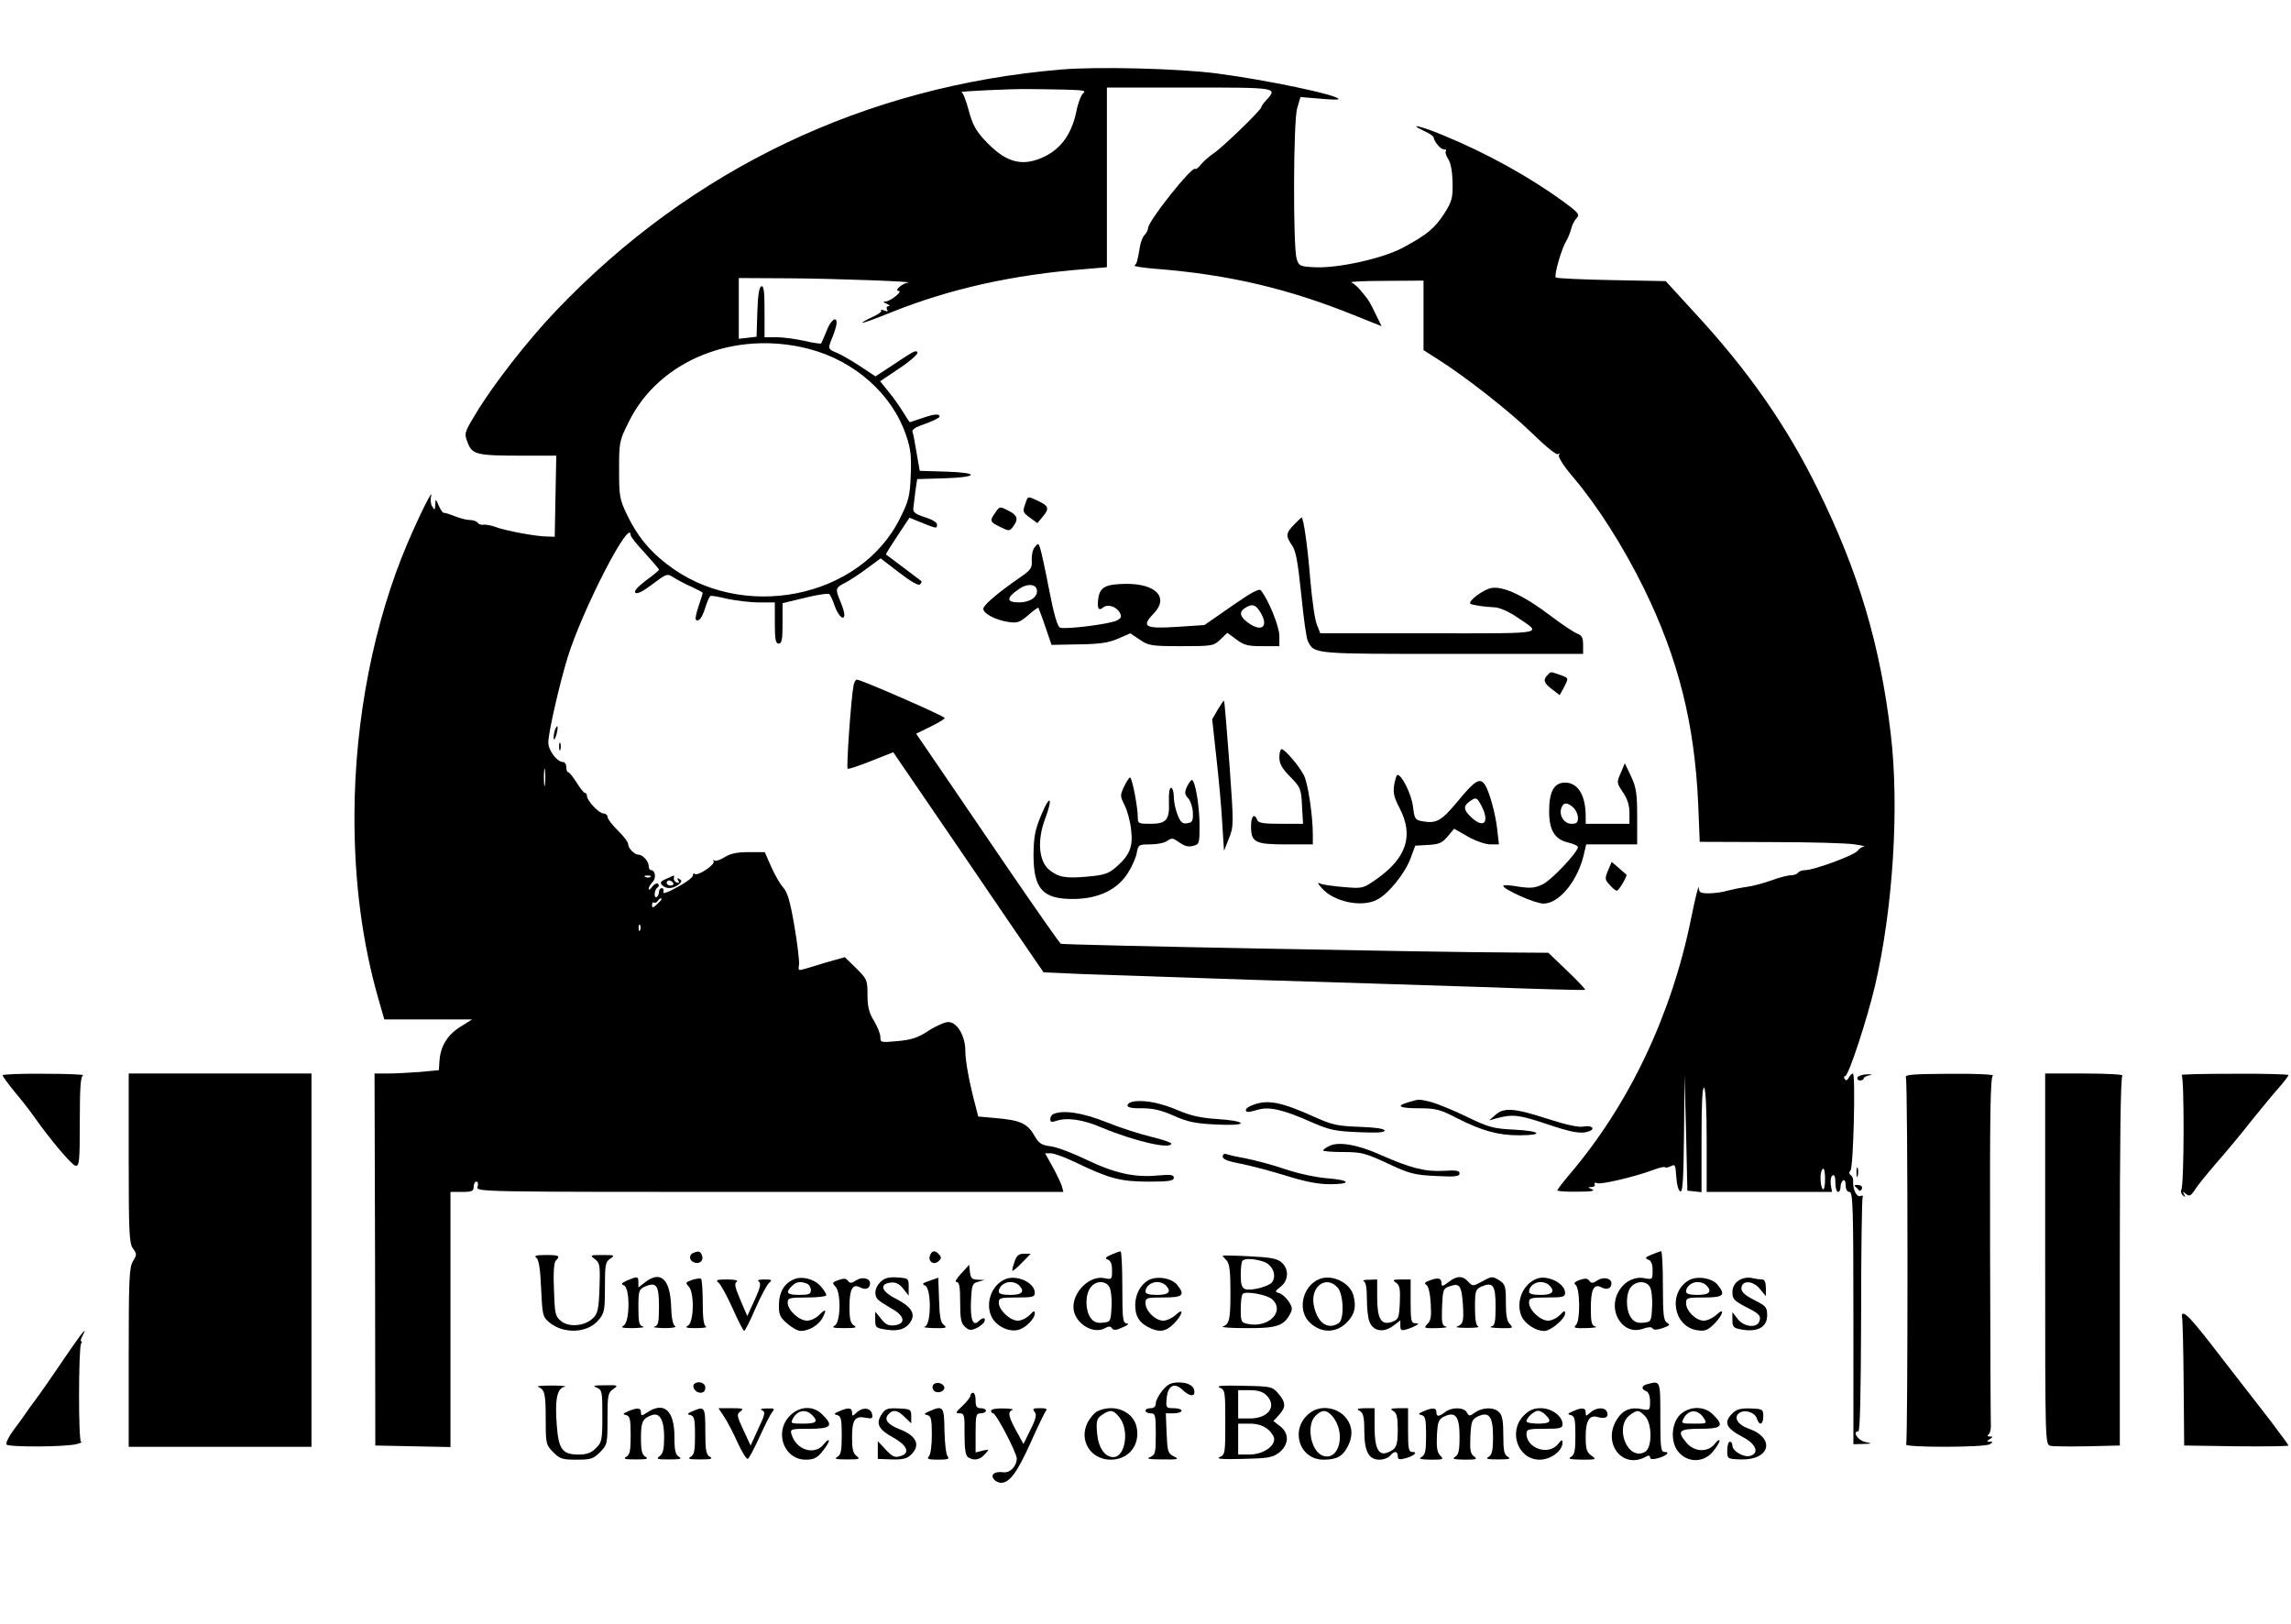 <?xml version="1.0" standalone="no"?>
<!DOCTYPE svg PUBLIC "-//W3C//DTD SVG 20010904//EN"
 "http://www.w3.org/TR/2001/REC-SVG-20010904/DTD/svg10.dtd">
<svg version="1.0" xmlns="http://www.w3.org/2000/svg"
 width="890pt" height="631pt" viewBox="0 0 890 631"
 preserveAspectRatio="xMidYMid meet">

<g transform="translate(0,631) scale(0.1,-0.1)"
fill="#000000" stroke="none">
<path d="M4123 6040 c-762 -64 -1437 -386 -1962 -936 -110 -115 -246 -289
-314 -403 -44 -73 -44 -74 -30 -111 18 -46 34 -50 216 -50 l128 0 -3 -157 -3
-158 -30 1 c-42 0 -164 23 -200 37 -16 6 -37 10 -47 9 -9 -2 -19 2 -23 8 -3 5
-17 10 -29 10 -13 0 -40 7 -60 15 -20 8 -39 14 -42 13 -3 -2 -12 11 -19 27
-13 29 -13 29 -14 5 -1 -22 -3 -23 -12 -7 -6 9 -8 27 -4 40 8 33 -41 -65 -91
-181 -131 -306 -206 -687 -207 -1057 -1 -262 31 -501 95 -722 l21 -73 170 0
171 0 -48 -30 c-50 -32 -76 -77 -79 -135 l-2 -32 -74 -7 c-41 -3 -97 -6 -125
-6 l-51 0 2 -723 1 -722 146 -3 146 -3 0 496 0 495 45 0 c38 0 45 3 45 20 0
11 5 20 11 20 6 0 8 -9 4 -20 -6 -20 -2 -20 1135 -20 l1141 0 -6 23 c-4 12
-20 46 -36 75 l-29 52 23 0 c12 0 56 -16 97 -36 129 -62 173 -74 282 -74 79 0
98 3 98 15 0 12 -12 13 -62 9 -89 -9 -169 9 -277 61 -52 25 -114 49 -138 52
-38 5 -47 11 -66 44 -26 45 -55 58 -150 66 l-67 6 -9 36 c-26 97 -41 180 -41
220 0 57 -32 111 -66 111 -13 0 -48 -15 -77 -34 -41 -27 -66 -35 -119 -40 -66
-6 -68 -6 -68 16 0 13 -12 41 -25 63 -19 31 -25 54 -25 100 0 59 -2 62 -44
104 l-44 43 -74 -21 c-40 -12 -81 -25 -91 -27 -14 -5 -17 -1 -13 18 2 13 -6
81 -18 151 -16 94 -27 132 -43 149 -12 13 -33 49 -47 81 l-25 57 -63 0 c-45 0
-71 -6 -92 -19 -17 -11 -35 -17 -40 -14 -6 3 -8 3 -4 -2 10 -11 -59 -58 -72
-50 -6 4 -9 1 -8 -5 2 -6 -25 -27 -59 -45 -39 -22 -60 -29 -56 -20 3 8 0 15
-6 15 -6 0 -11 -6 -11 -14 0 -8 -4 -17 -8 -20 -13 -8 -11 28 2 36 6 4 7 11 2
15 -4 4 -14 -1 -22 -11 -8 -11 -14 -15 -14 -9 0 7 7 18 15 27 15 14 11 46 -6
46 -5 0 -9 7 -9 16 0 18 -23 44 -40 44 -15 0 -40 25 -40 42 0 7 -18 31 -40 52
-22 22 -40 45 -40 53 0 7 -7 13 -15 13 -18 0 -64 49 -65 68 0 6 -3 12 -8 12
-4 0 -18 18 -32 40 -14 22 -28 40 -32 40 -5 0 -8 9 -8 20 0 11 -6 20 -13 20
-23 0 -57 45 -57 76 0 37 42 222 75 330 57 185 245 550 245 475 0 -6 25 -37
55 -69 30 -33 55 -62 55 -65 0 -3 -23 -22 -51 -42 -32 -25 -47 -41 -41 -47 7
-7 30 5 67 33 56 42 57 42 83 25 15 -9 46 -26 70 -36 23 -11 42 -21 42 -23 0
-2 -7 -25 -16 -51 -9 -26 -14 -50 -11 -53 11 -10 24 6 37 47 7 23 16 43 20 45
3 2 32 -3 65 -11 33 -7 88 -14 123 -14 l62 0 0 -80 c0 -64 3 -80 15 -80 12 0
15 15 15 78 l0 79 87 21 c48 12 91 18 95 14 4 -4 14 -25 21 -47 14 -39 37 -59
37 -32 0 8 -7 31 -15 50 -21 50 -20 54 18 73 17 9 56 34 85 56 l53 39 72 -55
c45 -35 75 -52 81 -46 5 5 8 11 5 13 -6 5 -133 100 -137 103 -2 1 18 33 44 72
l47 71 49 -20 c58 -23 58 -23 58 -6 0 8 -21 20 -47 28 -38 12 -47 20 -45 35 1
10 5 40 8 66 l7 47 103 3 c136 4 142 22 8 26 l-101 3 -12 68 c-6 38 -13 75
-16 83 -4 9 11 19 50 32 30 11 55 23 55 28 0 12 -22 10 -70 -7 -23 -8 -44 -15
-45 -15 -2 0 -13 17 -26 38 -12 20 -37 56 -56 79 l-34 42 76 51 c42 28 73 56
69 61 -6 10 -9 9 -111 -59 l-52 -34 -59 39 c-32 21 -73 45 -90 52 -37 15 -37
16 -17 64 8 20 15 44 15 53 0 29 -25 8 -40 -34 -9 -22 -18 -43 -20 -46 -3 -2
-32 2 -65 10 -33 7 -81 14 -107 14 l-48 0 0 101 c0 76 -3 100 -12 97 -9 -3
-14 -35 -16 -100 l-3 -96 -34 -4 -35 -4 0 118 0 118 193 -1 c179 -1 504 -13
464 -17 -22 -2 -55 -32 -36 -32 18 0 -31 -40 -50 -41 -12 0 -11 -3 4 -9 11 -5
14 -9 7 -9 -7 -1 -10 -6 -6 -13 5 -8 2 -9 -12 -4 -10 4 -15 4 -11 0 4 -4 -11
-15 -33 -25 -22 -10 -40 -20 -40 -23 0 -2 49 15 110 40 229 92 474 147 758
169 l82 7 0 349 0 349 320 0 c342 0 344 0 300 -48 -11 -12 -20 -24 -20 -28 0
-11 -153 -159 -186 -180 -16 -11 -37 -29 -48 -42 -10 -13 -20 -21 -23 -18 -12
12 -183 -203 -183 -230 0 -7 -6 -19 -13 -26 -8 -7 -16 -29 -19 -48 -9 -54 -12
-65 -21 -71 -5 -3 31 -9 80 -13 286 -22 523 -78 785 -185 l95 -38 -24 49 c-13
28 -28 55 -34 61 -5 7 -17 21 -27 33 -9 11 -24 23 -32 27 -8 3 51 6 133 6
l147 1 0 -135 0 -135 58 -37 c110 -70 278 -202 365 -287 50 -49 93 -84 99 -80
7 4 8 3 4 -4 -4 -7 19 -43 54 -84 96 -113 195 -269 276 -433 134 -274 197
-526 211 -837 l6 -148 276 -1 c152 0 299 -4 326 -9 28 -4 44 -8 36 -9 -8 0
-19 -8 -25 -16 -12 -17 -169 -75 -203 -75 -12 0 -25 -5 -28 -10 -3 -5 -16 -10
-28 -10 -12 0 -47 -9 -76 -20 -30 -11 -73 -22 -95 -25 -23 -3 -57 -10 -76 -15
-19 -6 -52 -10 -72 -10 -32 0 -38 3 -39 23 0 12 -14 -43 -30 -123 -76 -374
-241 -721 -471 -991 -26 -31 -48 -59 -48 -63 0 -3 35 -6 78 -5 52 0 71 3 57 9
-18 8 -18 9 -2 9 10 1 15 5 12 11 -3 6 1 7 10 4 16 -6 150 26 219 52 21 8 41
13 44 10 2 -3 13 -1 23 4 16 9 18 5 21 -42 2 -30 8 -53 16 -56 9 -3 12 47 14
225 l2 228 6 -225 5 -225 28 -3 27 -3 0 206 c0 135 3 204 10 200 6 -4 10 -83
10 -206 l0 -199 243 0 244 0 -5 29 c-2 16 1 32 7 35 7 5 11 -5 11 -28 0 -20 5
-36 10 -36 6 0 10 9 10 19 0 11 5 23 10 26 6 4 10 -5 10 -19 0 -16 6 -26 15
-26 13 0 15 -61 15 -490 l0 -490 38 1 c36 1 36 2 7 8 -28 6 -50 41 -26 41 7 0
10 146 11 451 0 248 3 455 6 460 3 5 -1 6 -9 3 -15 -5 -30 27 -28 58 1 9 -3
19 -9 23 -7 5 -8 11 -1 19 11 13 20 376 9 376 -4 0 -11 -7 -16 -16 -6 -11 -11
-13 -16 -5 -4 6 -3 11 2 11 13 0 85 220 116 351 70 301 95 695 61 979 -41 346
-125 628 -282 947 -121 248 -274 467 -485 694 l-107 117 -210 4 c-115 2 -213
7 -217 10 -8 8 22 112 41 143 7 11 15 32 19 47 3 15 13 33 21 41 13 14 7 21
-53 65 -129 94 -296 187 -464 256 -88 37 -143 49 -77 18 20 -9 37 -20 38 -25
3 -18 27 -47 40 -47 8 0 11 -3 8 -7 -4 -3 0 -17 9 -31 10 -15 16 -48 17 -92 1
-60 -3 -73 -32 -119 -38 -58 -66 -82 -161 -133 -78 -42 -254 -81 -344 -76 -57
3 -60 5 -69 33 -14 48 -13 532 2 584 l13 44 74 -6 c41 -4 74 -5 74 -2 0 16
-282 75 -475 100 -147 19 -464 27 -602 15z m11 -78 c74 -2 87 -4 74 -14 -8 -7
-21 -40 -27 -73 -19 -90 -64 -149 -136 -179 -81 -34 -143 -14 -222 72 -33 36
-46 61 -60 114 -10 37 -22 69 -28 70 -16 3 193 13 255 12 30 0 95 -1 144 -2z
m-993 -1007 c179 -46 325 -176 379 -336 18 -52 21 -81 18 -155 -3 -81 -8 -100
-41 -166 -155 -315 -618 -406 -908 -178 -70 54 -114 110 -153 190 -29 61 -31
72 -31 176 0 107 1 112 38 186 117 238 411 357 698 283z m-1024 -1692 c-2 -16
-4 -3 -4 27 0 30 2 43 4 28 2 -16 2 -40 0 -55z m410 -359 c-3 -3 -12 -4 -19
-1 -8 3 -5 6 6 6 11 1 17 -2 13 -5z m43 -87 c0 -2 -8 -11 -18 -20 -15 -14 -19
-15 -19 -2 0 8 4 12 8 9 4 -2 10 0 14 6 6 10 15 14 15 7z m-83 -119 c-3 -8 -6
-5 -6 6 -1 11 2 17 5 13 3 -3 4 -12 1 -19z m4603 -968 c0 -22 -3 -40 -7 -40
-9 0 -14 49 -8 68 8 24 15 12 15 -28z"/>
<path d="M3982 4350 c-10 -27 -8 -31 19 -51 l29 -21 20 24 c27 32 25 42 -15
61 -45 21 -41 22 -53 -13z"/>
<path d="M3866 4318 c-22 -31 -21 -36 20 -55 34 -17 36 -17 50 2 21 28 17 43
-16 60 -37 19 -36 19 -54 -7z"/>
<path d="M5027 4272 c-32 -33 -33 -44 -8 -80 15 -21 23 -64 36 -191 9 -91 20
-172 26 -182 26 -50 18 -49 561 -49 l508 0 0 35 c0 28 -5 37 -23 44 -13 5 -57
34 -98 65 -107 82 -189 120 -235 112 -32 -6 -92 -51 -82 -61 5 -5 58 -13 94
-14 19 -1 54 -16 85 -37 102 -69 128 -64 -339 -64 l-423 0 -13 33 c-8 17 -19
97 -26 177 -10 125 -26 240 -34 240 -1 0 -14 -13 -29 -28z"/>
<path d="M4020 4185 c-8 -9 -13 -32 -12 -51 2 -30 -3 -38 -44 -66 -91 -63
-144 -109 -144 -123 0 -18 46 -43 97 -51 35 -5 44 -2 77 26 20 18 38 31 40 29
1 -2 14 -35 27 -74 l24 -70 105 2 c81 1 116 6 153 22 l48 21 37 -25 c34 -23
45 -25 161 -25 121 0 126 1 152 26 l27 26 35 -26 c29 -22 44 -26 100 -26 l67
0 0 40 c0 36 -42 140 -72 177 -7 8 -38 -9 -114 -62 l-105 -73 -106 -7 c-125
-8 -141 0 -91 52 60 62 9 116 -108 115 -78 -1 -100 -12 -107 -54 -6 -40 0 -53
18 -38 18 15 52 4 65 -20 8 -15 6 -21 -11 -30 -25 -14 -200 -36 -221 -28 -10
4 -24 51 -43 150 -15 78 -31 151 -35 161 -6 17 -7 18 -20 2z m8 -166 c5 -27
-26 -49 -69 -49 -51 0 -51 18 1 53 30 21 64 19 68 -4z m865 -82 c38 -58 12
-86 -43 -47 -34 24 -38 44 -12 59 26 16 38 13 55 -12z"/>
<path d="M6012 3688 c-19 -19 -14 -32 18 -56 l29 -22 16 29 c20 39 20 37 -16
50 -38 13 -33 13 -47 -1z"/>
<path d="M3316 3648 c-9 -42 -29 -319 -23 -324 2 -3 43 11 91 30 l86 34 257
-376 c141 -207 272 -400 292 -428 l35 -51 160 -7 c89 -3 382 -13 651 -22 270
-8 670 -21 890 -28 220 -8 401 -13 403 -11 2 2 -29 35 -70 74 l-73 70 -140 1
c-303 1 -1746 29 -1754 34 -5 3 -96 133 -202 288 -106 156 -230 338 -276 405
l-84 123 55 27 c31 15 56 30 56 34 0 7 -325 149 -341 149 -5 0 -11 -10 -13
-22z"/>
<path d="M4731 3554 l-22 -38 16 -146 c9 -80 20 -196 23 -256 l7 -109 19 48
c19 47 19 54 2 290 -10 133 -19 243 -21 245 -1 2 -12 -14 -24 -34z"/>
<path d="M2156 3475 c-3 -9 -6 -24 -5 -33 0 -9 5 -4 10 12 9 32 6 48 -5 21z"/>
<path d="M2172 3410 c0 -14 2 -19 5 -12 2 6 2 18 0 25 -3 6 -5 1 -5 -13z"/>
<path d="M4970 3368 c0 -24 10 -43 42 -75 40 -41 43 -47 46 -113 l4 -70 -86 0
c-68 0 -88 3 -92 15 -11 28 -24 15 -24 -24 0 -63 15 -71 136 -71 l104 0 0 38
c0 74 -19 202 -35 231 -19 37 -74 101 -86 101 -5 0 -9 -14 -9 -32z"/>
<path d="M6296 3307 c-16 -36 -16 -38 9 -75 17 -25 25 -50 25 -79 l0 -43 -85
0 -85 0 0 29 c0 82 -30 131 -80 131 -43 0 -62 -35 -62 -111 0 -75 22 -110 75
-122 21 -5 37 -13 37 -17 0 -20 -103 -129 -137 -145 -31 -15 -47 -16 -95 -9
-32 6 -58 7 -58 3 0 -14 124 -69 156 -69 59 0 129 83 155 183 l11 47 99 0 99
0 0 108 c0 92 -4 114 -24 157 l-24 50 -16 -38z m-184 -134 c10 -9 18 -27 18
-40 0 -18 -5 -23 -25 -23 -28 0 -49 31 -40 60 8 24 23 25 47 3z"/>
<path d="M5416 3261 c-5 -31 0 -50 22 -92 54 -105 26 -191 -88 -272 -54 -38
-56 -39 -126 -33 -39 3 -80 9 -90 12 -18 7 -18 6 1 -16 46 -53 155 -76 214
-45 44 22 108 101 130 159 l19 51 50 3 c42 2 55 8 76 33 l25 30 54 -31 c30
-17 68 -30 87 -30 l33 0 -6 53 c-6 62 -32 157 -50 181 -19 26 -39 13 -106 -69
-62 -74 -81 -85 -136 -75 -28 5 -30 9 -36 58 -6 47 -43 122 -60 122 -4 0 -9
-18 -13 -39z m339 -81 c33 -64 10 -91 -39 -45 -30 28 -33 43 -8 61 25 19 30
17 47 -16z"/>
<path d="M4367 3255 c-16 -34 -16 -38 2 -73 10 -20 22 -63 25 -94 8 -66 -4
-99 -58 -146 -30 -26 -46 -31 -110 -37 -88 -8 -115 -3 -152 28 -39 34 -45 115
-14 196 32 86 19 98 -15 15 -24 -57 -29 -83 -30 -154 0 -134 36 -173 156 -172
97 1 169 36 210 100 16 25 32 60 35 79 6 32 8 33 53 33 26 0 56 6 66 14 17 12
22 11 46 -6 19 -14 35 -19 53 -14 25 6 26 9 26 80 0 74 -17 176 -30 176 -4 0
-12 -12 -19 -26 -10 -22 -9 -30 5 -45 9 -10 17 -35 18 -56 1 -32 -2 -38 -22
-41 -18 -3 -26 4 -37 32 -8 19 -15 51 -15 71 0 19 -5 35 -11 35 -6 0 -9 -22
-8 -54 3 -71 -10 -86 -72 -86 -46 0 -49 1 -49 26 0 39 -22 154 -30 154 -3 0
-14 -16 -23 -35z"/>
<path d="M6247 2929 c-13 -31 -13 -36 6 -56 11 -13 24 -23 28 -23 8 0 43 60
37 63 -2 1 -15 13 -30 26 l-27 23 -14 -33z"/>
<path d="M2588 2896 c-22 -9 -25 -15 -16 -24 16 -16 40 -15 63 1 14 11 15 16
5 22 -9 6 -11 4 -5 -5 5 -8 3 -11 -6 -8 -8 3 -13 11 -11 17 1 6 1 11 0 10 -2
0 -15 -6 -30 -13z m27 -16 c3 -5 -1 -10 -9 -10 -9 0 -16 5 -16 10 0 6 4 10 9
10 6 0 13 -4 16 -10z"/>
<path d="M10 2133 c1 -5 23 -35 50 -68 28 -33 61 -76 74 -95 63 -89 144 -185
159 -188 15 -3 17 13 17 171 0 131 3 177 13 180 6 3 -61 6 -150 6 -90 1 -163
-2 -163 -6z"/>
<path d="M500 1812 c0 -288 2 -330 16 -351 16 -22 16 -25 0 -51 -14 -25 -16
-71 -16 -374 l0 -346 355 0 355 0 0 725 0 725 -355 0 -355 0 0 -328z"/>
<path d="M7216 2125 c-2 -7 2 -12 10 -12 8 0 14 4 14 8 0 4 10 10 23 12 13 3
10 4 -10 4 -18 -1 -34 -6 -37 -12z"/>
<path d="M7404 2124 c8 -20 8 -1412 1 -1425 -8 -12 305 -12 325 1 13 9 13 10
0 10 -13 0 -13 1 0 10 13 9 13 10 0 10 -9 0 -11 3 -5 8 6 4 10 21 9 37 -1 17
-2 327 -3 689 -1 525 1 661 11 668 7 4 -67 8 -165 7 -152 -1 -178 -3 -173 -15z"/>
<path d="M7945 1420 c0 -713 0 -721 20 -726 11 -3 76 -3 145 -2 l125 3 0 715
c0 465 3 718 10 722 6 4 -60 8 -145 8 l-155 0 0 -720z"/>
<path d="M8475 2134 c11 -4 10 -428 -1 -445 -3 -6 -1 -16 6 -22 10 -9 11 -9 5
3 -7 13 -6 13 7 2 13 -10 18 -8 34 15 9 16 47 62 83 104 36 41 98 115 136 164
39 48 87 107 108 130 20 23 37 45 37 49 0 3 -96 6 -212 5 -117 0 -208 -2 -203
-5z"/>
<path d="M4408 2032 c-16 -2 -28 -9 -28 -16 0 -8 19 -12 58 -11 42 0 74 -8
122 -29 53 -24 83 -30 162 -34 61 -3 98 -1 98 5 0 6 -40 13 -89 16 -64 4 -105
13 -152 33 -68 29 -126 41 -171 36z"/>
<path d="M5473 2029 c-53 -15 -38 -24 39 -24 64 0 82 -4 147 -38 99 -50 161
-67 243 -67 99 0 83 17 -20 22 -80 4 -97 8 -186 51 -53 26 -116 51 -139 57
-48 11 -42 11 -84 -1z"/>
<path d="M4868 2018 c-16 -5 -28 -14 -28 -19 0 -11 7 -11 49 1 43 12 98 -1
206 -49 71 -31 92 -35 184 -39 75 -3 102 -1 100 7 -3 7 -39 12 -99 14 -84 3
-104 7 -175 39 -127 57 -180 68 -237 46z"/>
<path d="M5809 1979 l-24 -21 25 7 c65 18 89 15 192 -19 106 -36 141 -42 172
-30 26 10 8 24 -23 18 -18 -4 -68 7 -139 30 -129 42 -170 45 -203 15z"/>
<path d="M4093 1983 c-7 -2 -13 -12 -13 -20 0 -12 6 -13 23 -7 42 14 102 6
177 -26 127 -53 270 -86 270 -62 0 4 -35 16 -77 26 -42 10 -121 35 -175 57
-93 37 -166 48 -205 32z"/>
<path d="M5163 1858 c-13 -6 -23 -14 -23 -17 0 -3 35 -6 77 -6 71 0 87 -4 173
-44 85 -40 104 -45 187 -49 76 -4 93 -2 93 10 0 11 -13 13 -62 10 -73 -4 -129
11 -245 62 -88 40 -165 53 -200 34z"/>
<path d="M4750 1817 c0 -10 20 -18 68 -27 37 -7 116 -28 175 -46 76 -24 128
-34 173 -34 87 0 81 16 -9 23 -41 3 -113 18 -163 35 -49 17 -118 35 -153 42
-34 6 -69 14 -77 17 -8 3 -14 -1 -14 -10z"/>
<path d="M7212 1755 c0 -16 2 -22 5 -12 2 9 2 23 0 30 -3 6 -5 -1 -5 -18z"/>
<path d="M7206 1702 c5 -4 12 -11 15 -15 3 -5 9 -2 12 5 3 9 -3 14 -15 15 -11
1 -16 -1 -12 -5z"/>
<path d="M2693 1443 c-18 -7 -16 -30 4 -37 21 -8 38 8 30 28 -7 16 -13 18 -34
9z"/>
<path d="M3613 1434 c-9 -23 13 -40 32 -24 12 10 13 16 4 26 -15 18 -28 18
-36 -2z"/>
<path d="M4316 1436 c-22 -10 -25 -14 -12 -19 11 -4 16 -18 16 -42 0 -35 -1
-36 -29 -30 -55 12 -121 -49 -121 -112 0 -59 73 -108 121 -83 16 9 23 9 29 0
5 -8 16 -8 41 4 20 8 27 15 17 15 -16 1 -18 15 -18 141 0 77 -3 140 -7 139 -5
0 -21 -6 -37 -13z m-6 -126 c6 -11 10 -46 8 -78 -3 -56 -4 -57 -35 -60 -23 -2
-35 3 -47 20 -20 29 -21 87 0 116 19 28 60 29 74 2z"/>
<path d="M6415 1436 c-24 -10 -26 -13 -12 -19 12 -4 17 -18 17 -42 0 -35 -1
-36 -32 -30 -77 14 -140 -77 -105 -151 21 -43 60 -60 101 -45 20 7 32 7 36 1
4 -7 18 -6 39 1 28 10 31 13 17 21 -13 8 -16 30 -16 143 0 74 -3 135 -7 135
-5 -1 -21 -7 -38 -14z m-5 -126 c6 -11 10 -46 8 -78 -3 -56 -4 -57 -35 -60
-23 -2 -35 3 -47 20 -21 30 -21 96 1 120 22 24 60 23 73 -2z"/>
<path d="M2083 1425 c10 -7 16 -43 19 -119 5 -103 6 -111 31 -132 55 -47 149
-43 191 7 24 28 26 38 26 129 0 88 2 99 21 111 19 13 16 14 -30 14 -49 0 -50
-1 -30 -16 19 -14 21 -24 18 -112 -3 -82 -7 -100 -25 -117 -31 -31 -93 -37
-124 -12 -23 19 -25 28 -28 122 -3 65 0 106 7 113 19 19 13 22 -39 22 -36 0
-47 -3 -37 -10z"/>
<path d="M3941 1408 c-6 -17 -10 -33 -8 -34 2 -2 19 12 37 31 l34 35 -26 0
c-20 0 -29 -7 -37 -32z"/>
<path d="M4750 1432 c0 -2 7 -10 15 -18 11 -12 15 -40 15 -122 0 -109 -4 -125
-30 -135 -8 -3 32 -6 90 -6 115 -1 145 8 169 50 13 24 13 29 -3 54 -10 15 -27
30 -37 32 -17 5 -17 7 6 25 31 24 33 68 4 94 -17 15 -42 20 -125 24 -57 3
-104 4 -104 2z m159 -23 c34 -12 51 -51 34 -78 -11 -18 -84 -37 -107 -28 -12
5 -16 20 -16 55 0 27 3 52 7 55 10 10 46 8 82 -4z m33 -146 c51 -46 -13 -112
-93 -96 -27 5 -29 8 -29 58 0 28 3 55 8 59 12 12 94 -3 114 -21z"/>
<path d="M3734 1363 c-18 -19 -26 -33 -18 -33 11 0 14 -19 14 -78 0 -64 3 -82
19 -96 15 -14 23 -15 44 -5 14 6 28 18 31 25 7 17 -6 18 -22 2 -22 -22 -33 6
-30 78 3 63 5 69 28 75 l25 7 -27 1 c-22 1 -27 6 -30 29 l-3 29 -31 -34z"/>
<path d="M2436 1336 c-22 -10 -25 -14 -12 -19 24 -10 23 -142 -1 -156 -14 -8
-5 -10 37 -10 30 1 47 3 38 6 -15 4 -18 16 -18 74 0 64 2 70 24 81 46 20 56 6
56 -76 0 -63 -3 -75 -17 -79 -10 -3 7 -5 37 -6 32 0 50 3 42 8 -8 5 -14 34
-15 79 -4 104 -41 138 -101 91 l-26 -20 0 20 c0 24 -4 24 -44 7z"/>
<path d="M2688 1338 c-25 -9 -26 -11 -13 -25 23 -22 21 -139 -2 -152 -14 -8
-7 -10 32 -10 28 0 44 3 38 6 -9 3 -13 32 -13 93 0 49 -3 91 -7 93 -5 2 -20 0
-35 -5z"/>
<path d="M3085 1341 c-38 -16 -58 -49 -59 -97 -1 -40 3 -50 32 -75 18 -16 41
-29 52 -29 33 0 71 23 86 52 17 33 12 36 -16 8 -11 -11 -31 -20 -45 -20 -31 0
-75 41 -75 70 0 18 6 20 75 20 41 0 75 4 75 9 0 6 -10 21 -22 35 -25 28 -72
40 -103 27z m49 -17 c9 -3 16 -15 16 -25 0 -16 -8 -19 -45 -19 -48 0 -55 9
-29 34 16 17 33 20 58 10z"/>
<path d="M3258 1338 c-25 -9 -26 -11 -13 -25 23 -22 21 -139 -2 -152 -14 -8
-5 -10 37 -10 42 0 51 2 38 10 -14 8 -18 24 -18 72 0 70 12 92 42 76 21 -11
38 -4 38 16 0 20 -31 27 -55 11 -17 -11 -23 -12 -31 -1 -7 9 -16 10 -36 3z"/>
<path d="M3420 1330 c-23 -23 -26 -54 -7 -70 6 -6 30 -21 52 -34 50 -27 55
-59 10 -64 -23 -3 -35 3 -52 25 l-23 28 0 -32 c0 -30 3 -32 44 -38 48 -8 79 4
96 35 16 30 -3 56 -61 86 -56 28 -64 57 -18 62 19 2 33 -5 48 -24 l21 -27 0
34 c0 33 -1 34 -45 37 -34 2 -50 -3 -65 -18z"/>
<path d="M3611 1335 c-27 -9 -31 -13 -18 -18 26 -10 25 -153 0 -160 -10 -3 6
-5 36 -6 46 -1 52 1 38 12 -13 9 -17 32 -19 98 l-3 86 -34 -12z"/>
<path d="M3905 1341 c-54 -23 -79 -95 -52 -148 19 -35 66 -58 102 -49 29 7 65
43 65 65 0 11 -5 9 -20 -7 -12 -12 -32 -22 -46 -22 -30 0 -74 41 -74 70 0 18
6 20 70 20 61 0 70 2 70 18 0 40 -71 72 -115 53z m53 -23 c25 -25 13 -38 -33
-38 -30 0 -45 4 -45 13 0 19 21 37 45 37 12 0 26 -5 33 -12z"/>
<path d="M4461 1337 c-31 -18 -50 -54 -51 -95 0 -44 14 -68 50 -87 43 -22 68
-19 101 14 34 35 40 65 6 33 -13 -12 -35 -22 -48 -22 -31 0 -69 38 -69 68 0
21 5 22 70 22 76 0 85 9 53 49 -22 27 -80 36 -112 18z m67 -19 c25 -25 13 -38
-33 -38 -30 0 -45 4 -45 13 0 19 21 37 45 37 12 0 26 -5 33 -12z"/>
<path d="M5124 1341 c-63 -27 -84 -116 -40 -164 44 -47 108 -48 151 -1 28 30
34 58 23 101 -13 51 -84 85 -134 64z m72 -32 c24 -27 27 -125 4 -139 -44 -28
-85 4 -97 74 -11 70 49 113 93 65z"/>
<path d="M5556 1337 c-20 -7 -25 -12 -15 -18 8 -4 15 -34 17 -72 3 -50 1 -67
-13 -80 -15 -16 -13 -17 37 -16 29 1 45 3 35 6 -15 4 -17 14 -15 76 3 68 4 72
31 81 37 13 45 2 50 -71 4 -66 1 -77 -23 -86 -8 -3 10 -5 40 -5 30 0 49 2 43
5 -9 3 -13 28 -13 74 0 64 2 70 24 81 46 20 56 6 56 -76 0 -63 -3 -75 -17 -79
-10 -3 6 -5 35 -6 49 -1 52 0 38 15 -12 11 -16 35 -16 84 0 64 -2 71 -26 87
-26 16 -28 16 -65 -4 -37 -20 -38 -20 -55 -2 -22 25 -45 24 -78 -2 -21 -16
-26 -17 -26 -5 0 21 -11 25 -44 13z"/>
<path d="M5970 1343 c-54 -21 -82 -89 -60 -144 13 -31 55 -59 89 -59 25 0 81
47 81 68 0 13 -4 11 -20 -6 -12 -12 -32 -22 -46 -22 -30 0 -74 41 -74 70 0 18
6 20 70 20 61 0 70 2 70 18 0 37 -69 71 -110 55z m48 -25 c25 -25 13 -38 -33
-38 -30 0 -45 4 -45 13 0 19 21 37 45 37 12 0 26 -5 33 -12z"/>
<path d="M6136 1338 c-18 -7 -24 -13 -16 -18 18 -11 20 -138 3 -156 -12 -12
-7 -14 39 -13 29 1 45 3 36 6 -15 4 -18 16 -18 72 0 74 12 96 42 80 21 -11 38
-4 38 16 0 20 -31 27 -55 11 -17 -11 -23 -12 -31 -1 -7 10 -16 10 -38 3z"/>
<path d="M6561 1337 c-82 -48 -61 -179 31 -194 32 -5 41 -1 68 25 35 36 42 67
7 34 -13 -12 -35 -22 -48 -22 -31 0 -69 38 -69 68 0 21 5 22 70 22 76 0 85 9
53 49 -22 27 -80 36 -112 18z m67 -19 c25 -25 13 -38 -33 -38 -30 0 -45 4 -45
13 0 19 21 37 45 37 12 0 26 -5 33 -12z"/>
<path d="M6753 1335 c-15 -10 -23 -26 -23 -45 0 -25 7 -33 49 -55 56 -28 64
-36 55 -59 -10 -26 -60 -20 -83 10 l-21 27 0 -31 c0 -27 4 -31 39 -37 60 -10
96 11 96 55 0 32 -4 37 -50 60 -35 18 -50 31 -50 45 0 33 45 32 72 -2 l23 -28
0 33 c0 20 -5 32 -14 32 -7 0 -26 2 -42 6 -18 3 -37 -1 -51 -11z"/>
<path d="M2791 1328 c9 -7 33 -52 55 -100 21 -48 42 -88 45 -88 3 0 23 39 44
88 21 48 45 93 54 100 12 10 9 12 -20 12 -21 0 -29 -3 -21 -8 9 -7 6 -23 -16
-71 l-29 -63 -27 63 c-21 49 -24 64 -14 70 8 5 -7 9 -36 9 -41 0 -47 -2 -35
-12z"/>
<path d="M5298 1333 c8 -3 12 -27 12 -68 0 -35 4 -75 10 -89 14 -37 54 -44 91
-17 l29 22 0 -21 c0 -17 4 -20 23 -14 12 3 29 10 37 15 13 7 12 8 -2 9 -16 0
-18 11 -18 85 l0 85 -37 0 c-32 0 -35 -2 -19 -13 14 -10 16 -25 14 -77 -3 -61
-5 -65 -31 -75 -42 -14 -57 12 -57 97 l0 68 -32 -1 c-18 0 -27 -3 -20 -6z"/>
<path d="M8477 1192 c2 -9 5 -125 6 -257 l2 -240 203 -3 c111 -1 202 0 202 3
0 3 -33 47 -72 99 -40 51 -115 148 -167 215 -114 149 -153 195 -168 198 -6 1
-9 -5 -6 -15z"/>
<path d="M277 1073 c-76 -112 -125 -182 -144 -207 -10 -13 -25 -34 -33 -46 -8
-12 -30 -42 -48 -66 -18 -24 -30 -49 -27 -55 8 -11 234 -10 275 2 14 4 21 8
15 8 -11 1 -10 364 0 382 4 5 4 9 0 9 -3 0 -1 9 5 20 21 40 2 18 -43 -47z"/>
<path d="M2697 934 c-11 -11 5 -34 24 -34 12 0 19 7 19 20 0 19 -28 28 -43 14z"/>
<path d="M3625 930 c-4 -7 -3 -16 3 -22 14 -14 45 -2 40 15 -6 16 -34 21 -43
7z"/>
<path d="M4516 909 c-14 -17 -26 -39 -26 -50 0 -12 -7 -19 -20 -19 -11 0 -20
-4 -20 -10 0 -5 9 -10 20 -10 18 0 20 -7 20 -80 0 -74 -2 -81 -22 -90 -17 -6
-5 -9 47 -9 63 -1 67 1 45 12 -23 11 -25 19 -28 90 l-3 77 31 0 c16 0 30 5 30
10 0 6 -14 10 -31 10 -29 0 -30 2 -27 36 4 51 29 66 61 36 26 -25 47 -29 47
-9 0 23 -23 37 -61 37 -29 0 -43 -7 -63 -31z"/>
<path d="M6398 933 c-22 -6 -23 -19 -3 -27 9 -3 15 -18 15 -40 0 -34 -1 -35
-30 -30 -45 10 -76 -3 -99 -40 -57 -91 20 -193 110 -146 14 8 19 7 19 -1 0 -7
10 -9 28 -4 33 8 53 25 29 25 -15 0 -17 15 -17 135 0 145 1 142 -52 128z m-8
-123 c29 -29 29 -125 0 -140 -68 -37 -121 100 -56 145 27 19 32 19 56 -5z"/>
<path d="M2090 923 c26 -10 30 -26 30 -126 0 -95 1 -99 29 -128 26 -26 36 -29
91 -29 55 0 65 3 91 29 28 29 29 32 29 130 0 92 2 101 22 115 21 15 20 16 -32
15 -43 0 -50 -2 -32 -9 21 -9 22 -15 22 -110 0 -94 -2 -103 -25 -125 -18 -19
-35 -25 -68 -25 -62 0 -77 20 -84 113 -8 100 1 144 30 150 12 2 -9 5 -48 5
-38 0 -63 -2 -55 -5z"/>
<path d="M4738 920 c21 -9 22 -14 22 -135 0 -121 -1 -126 -22 -135 -16 -7 10
-9 89 -7 95 2 116 5 140 23 40 30 43 75 7 103 l-27 21 21 23 c28 30 28 49 -2
84 -24 27 -27 28 -138 30 -79 2 -106 0 -90 -7z m182 -30 c42 -42 8 -90 -65
-90 l-45 0 0 55 0 55 45 0 c32 0 51 -6 65 -20z m4 -131 c14 -11 26 -29 26 -39
0 -31 -47 -60 -96 -60 l-44 0 0 60 0 60 44 0 c29 0 52 -7 70 -21z"/>
<path d="M3770 889 c0 -6 -14 -24 -31 -40 -27 -25 -29 -29 -11 -29 18 0 20 -7
19 -81 0 -59 4 -83 14 -90 23 -14 45 -10 65 12 18 20 18 20 -9 14 l-27 -7 0
76 c0 69 2 76 20 76 11 0 20 5 20 10 0 6 -9 10 -20 10 -16 0 -20 7 -20 30 0
17 -4 30 -10 30 -5 0 -10 -5 -10 -11z"/>
<path d="M2440 828 c-21 -9 -22 -12 -7 -15 14 -4 17 -16 17 -78 0 -60 -3 -76
-17 -84 -14 -8 -5 -10 37 -10 42 0 51 2 38 10 -14 8 -18 24 -18 73 0 63 6 76
42 89 31 11 48 -19 48 -85 0 -46 -4 -64 -17 -74 -16 -12 -11 -13 37 -13 42 0
51 2 38 10 -14 8 -18 24 -18 77 0 103 -40 139 -105 96 -23 -15 -25 -15 -25 0
0 18 -14 19 -50 4z"/>
<path d="M2690 828 c-21 -9 -22 -12 -7 -15 14 -4 17 -16 17 -78 0 -60 -3 -76
-17 -84 -14 -8 -5 -10 37 -10 42 0 51 2 38 10 -15 8 -18 25 -18 99 0 96 -2 99
-50 78z"/>
<path d="M2813 807 c12 -18 36 -63 52 -100 17 -36 34 -65 40 -64 5 2 25 40 45
84 20 44 42 88 49 97 12 14 10 16 -20 15 -19 0 -28 -3 -21 -6 17 -7 16 -13
-15 -79 l-27 -59 -28 60 c-26 56 -27 61 -11 73 14 10 9 12 -35 12 l-51 0 22
-33z"/>
<path d="M3069 811 c-63 -63 -24 -171 61 -171 30 0 44 6 64 31 14 17 26 36 26
42 0 7 -9 1 -19 -12 -35 -46 -107 -25 -126 37 -6 21 -4 22 69 22 85 0 96 11
51 55 -35 36 -88 34 -126 -4z m85 3 c27 -26 18 -34 -34 -34 -47 0 -50 1 -40
19 17 33 50 39 74 15z"/>
<path d="M3260 828 c-21 -9 -22 -12 -7 -15 14 -4 17 -16 17 -78 0 -60 -3 -76
-17 -84 -14 -8 -5 -10 37 -10 48 0 53 1 38 13 -14 10 -18 28 -18 73 0 68 11
84 52 76 26 -5 29 -3 26 13 -4 25 -35 30 -59 8 -17 -16 -19 -16 -19 -1 0 19
-14 21 -50 5z"/>
<path d="M3425 816 c-24 -36 -12 -59 45 -90 51 -28 66 -58 34 -70 -27 -10 -35
-7 -65 25 l-29 31 0 -34 0 -35 55 -2 c43 -1 59 3 75 19 37 37 21 73 -47 99
-45 18 -59 37 -43 56 18 21 37 19 65 -10 l25 -24 0 28 c0 26 -3 28 -49 30 -43
2 -52 -1 -66 -23z"/>
<path d="M3610 828 c-21 -9 -22 -12 -7 -15 14 -4 17 -16 17 -77 0 -43 -5 -77
-12 -84 -9 -9 -1 -12 36 -12 39 0 46 3 37 13 -6 8 -11 53 -12 100 -1 94 -5 99
-59 75z"/>
<path d="M3850 830 c0 -5 4 -10 8 -10 12 0 92 -154 92 -176 -1 -30 -26 -56
-52 -53 -33 5 -52 -9 -37 -27 6 -8 19 -14 28 -14 33 1 61 38 112 150 28 63 56
121 61 128 8 9 3 12 -22 12 -27 0 -30 -2 -21 -14 9 -11 6 -26 -16 -70 l-27
-55 -28 51 c-31 57 -34 74 -15 81 6 3 -9 6 -35 6 -27 1 -48 -3 -48 -9z"/>
<path d="M4263 828 c-12 -6 -29 -26 -39 -46 -33 -69 14 -142 91 -142 69 0 114
56 101 124 -12 64 -88 95 -153 64z m86 -24 c39 -49 23 -154 -24 -154 -33 0
-58 36 -63 92 -4 49 -2 57 19 72 32 22 44 20 68 -10z"/>
<path d="M5092 824 c-83 -58 -49 -184 50 -184 50 0 74 13 93 50 24 46 19 87
-14 121 -34 33 -91 40 -129 13z m82 -13 c56 -62 31 -177 -34 -156 -47 15 -67
118 -30 155 25 25 42 25 64 1z"/>
<path d="M5283 829 c13 -8 17 -24 17 -77 0 -80 17 -112 59 -112 16 0 34 7 41
15 16 20 30 19 30 -1 0 -13 6 -15 28 -9 33 8 53 25 29 25 -15 0 -17 12 -17 85
l0 85 -37 0 c-31 -1 -35 -3 -20 -11 13 -8 17 -24 17 -73 0 -63 -6 -76 -42 -89
-33 -12 -48 19 -48 99 l0 74 -37 0 c-31 -1 -35 -3 -20 -11z"/>
<path d="M5530 828 c-21 -9 -22 -12 -7 -15 14 -4 17 -16 17 -78 0 -60 -3 -76
-17 -84 -14 -8 -6 -10 35 -11 49 0 52 1 37 16 -12 12 -15 32 -13 77 3 54 6 63
27 74 45 22 61 2 61 -77 0 -55 -4 -71 -17 -79 -14 -8 -5 -10 36 -11 47 0 52 2
37 13 -14 10 -16 25 -14 77 3 57 6 66 27 77 45 22 61 2 61 -77 0 -55 -4 -71
-17 -79 -14 -8 -5 -10 37 -10 42 0 51 2 38 10 -15 8 -18 24 -18 84 0 54 -4 78
-16 89 -20 21 -63 20 -93 0 -22 -16 -24 -16 -33 0 -11 20 -58 21 -84 1 -25
-19 -34 -19 -34 0 0 17 -15 18 -50 3z"/>
<path d="M5919 811 c-61 -62 -22 -171 62 -171 43 0 89 34 89 66 0 13 -4 12
-18 -6 -37 -45 -122 -16 -122 41 0 17 8 19 70 19 61 0 70 2 70 18 0 31 -42 62
-84 62 -28 0 -45 -7 -67 -29z m85 3 c26 -25 19 -34 -29 -34 -25 0 -45 4 -45 9
0 14 30 41 45 41 7 0 21 -7 29 -16z"/>
<path d="M6110 828 c-21 -9 -22 -12 -7 -15 14 -4 17 -16 17 -78 0 -60 -3 -76
-17 -84 -14 -8 -4 -10 42 -11 57 0 58 1 37 16 -18 13 -22 25 -22 73 0 64 15
87 49 76 26 -8 42 1 34 20 -7 20 -42 19 -65 -2 -17 -15 -18 -15 -18 0 0 19
-14 21 -50 5z"/>
<path d="M6526 814 c-36 -37 -37 -114 -1 -149 37 -38 95 -35 129 6 14 17 26
36 26 42 0 7 -8 2 -18 -11 -26 -34 -78 -33 -109 2 -40 47 -32 56 52 56 84 0
95 11 50 55 -34 35 -93 34 -129 -1z m92 -11 c14 -23 14 -23 -37 -23 -48 0 -51
1 -41 19 19 37 55 38 78 4z"/>
<path d="M6730 820 c-35 -35 -26 -57 40 -92 51 -26 66 -62 30 -73 -25 -8 -70
18 -70 40 0 8 -4 15 -10 15 -5 0 -10 -15 -10 -33 0 -34 0 -34 51 -36 116 -4
138 83 31 120 -40 14 -58 42 -37 59 20 17 62 5 70 -20 9 -30 25 -24 25 8 0 28
-2 29 -50 31 -38 1 -54 -3 -70 -19z"/>
</g>
</svg>
